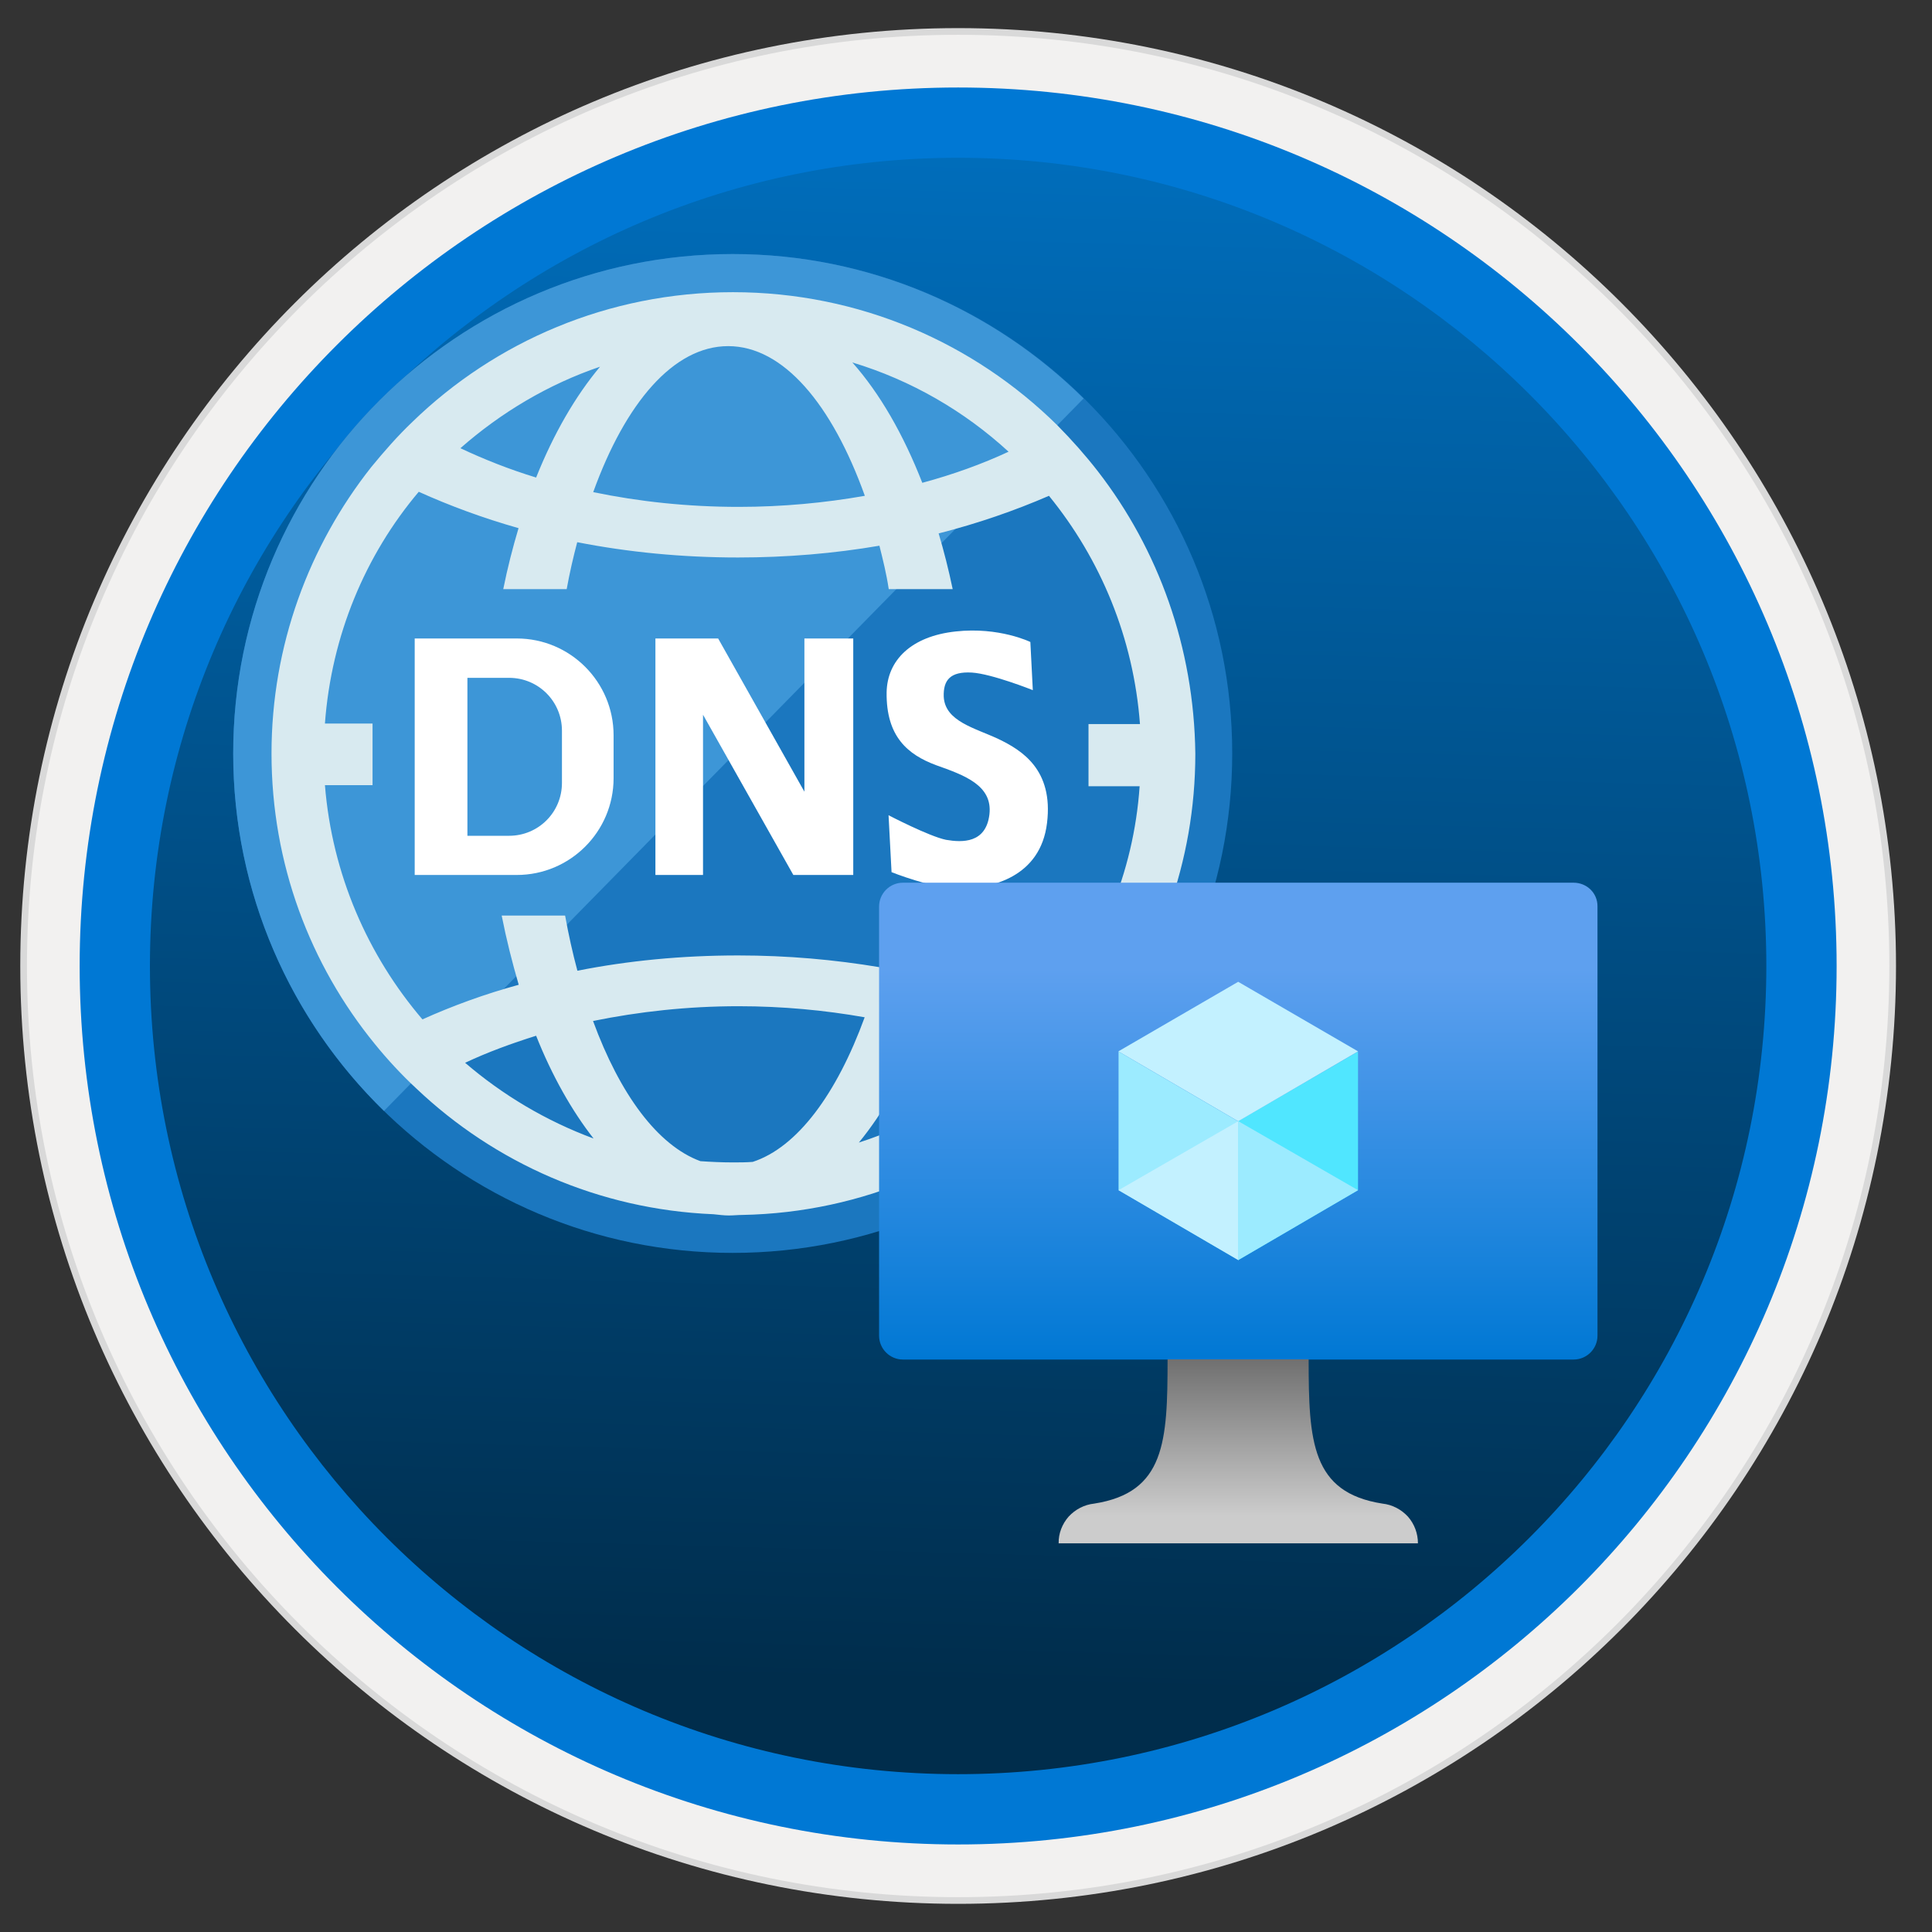 <svg width="103" height="103" viewBox="0 0 103 103" fill="none" xmlns="http://www.w3.org/2000/svg">
<rect x="0" y="0" width="103" height="103" fill="#333333" stroke="none"/>
<path d="M51.081 98.305C76.933 98.305 97.887 77.351 97.887 51.499C97.887 25.646 76.933 4.693 51.081 4.693C25.228 4.693 4.275 25.646 4.275 51.499C4.275 77.351 25.228 98.305 51.081 98.305Z" fill="url(#paint0_linear)"/>
<path fill-rule="evenodd" clip-rule="evenodd" d="M51.081 1.499C23.467 1.499 1.081 23.885 1.081 51.499C1.081 79.112 23.467 101.499 51.081 101.499C78.694 101.499 101.081 79.112 101.081 51.499C101.081 23.885 78.694 1.499 51.081 1.499ZM51.081 97.256C25.809 97.256 5.324 76.77 5.324 51.499C5.324 26.227 25.809 5.742 51.081 5.742C76.352 5.742 96.838 26.227 96.838 51.499C96.838 76.77 76.352 97.256 51.081 97.256Z" fill="#D9D9D9"/>
<path fill-rule="evenodd" clip-rule="evenodd" d="M5.183 51.499C5.183 76.845 25.734 97.396 51.081 97.396C76.427 97.396 96.978 76.845 96.978 51.499C96.978 26.152 76.427 5.601 51.081 5.601C25.734 5.601 5.183 26.152 5.183 51.499ZM51.081 1.855C23.664 1.855 1.437 24.082 1.437 51.499C1.437 78.915 23.664 101.143 51.081 101.143C78.497 101.143 100.725 78.915 100.725 51.499C100.725 24.082 78.497 1.855 51.081 1.855Z" fill="#F2F1F0"/>
<path fill-rule="evenodd" clip-rule="evenodd" d="M7.993 51.499C7.993 75.3 27.28 94.586 51.081 94.586C74.882 94.586 94.168 75.3 94.168 51.499C94.168 27.698 74.882 8.412 51.081 8.412C27.28 8.412 7.993 27.698 7.993 51.499ZM51.081 4.665C25.219 4.665 4.247 25.637 4.247 51.499C4.247 77.361 25.219 98.333 51.081 98.333C76.942 98.333 97.915 77.361 97.915 51.499C97.915 25.637 76.952 4.665 51.081 4.665Z" fill="#0078D4"/>
<path d="M39.063 66.795C53.769 66.795 65.693 54.871 65.693 40.165C65.693 25.459 53.769 13.544 39.063 13.544C24.357 13.544 12.433 25.459 12.433 40.165C12.433 54.871 24.357 66.795 39.063 66.795Z" fill="#1B77BF"/>
<path d="M39.063 13.544C24.357 13.544 12.433 25.468 12.433 40.174C12.433 47.649 15.534 54.412 20.47 59.226L57.769 21.244C52.954 16.486 46.35 13.544 39.063 13.544Z" fill="#3D96D7"/>
<path d="M27.551 34.039H22.109V46.647H27.551C30.399 46.647 32.712 44.333 32.712 41.486V39.2C32.712 36.353 30.399 34.039 27.551 34.039ZM29.959 41.739C29.959 43.303 28.703 44.558 27.139 44.558H24.919V36.137H27.139C28.703 36.137 29.959 37.392 29.959 38.957V41.739Z" fill="white"/>
<path d="M45.479 34.039H42.885V42.207L38.286 34.039H34.942V46.647H37.48V38.104L42.295 46.647H45.489V34.039H45.479Z" fill="white"/>
<path d="M54.931 34.226C54.931 34.226 53.273 33.411 50.959 33.664C48.58 33.917 47.297 35.2 47.268 36.915C47.24 39.266 48.392 40.23 49.901 40.792C51.399 41.326 52.935 41.86 52.748 43.425C52.561 44.961 51.306 44.923 50.434 44.773C49.526 44.586 47.371 43.462 47.371 43.462L47.531 46.497C47.531 46.497 49.722 47.377 51.156 47.377C52.879 47.377 55.474 46.75 55.82 43.874C56.167 41.027 54.471 39.996 53.226 39.397C51.971 38.807 50.378 38.46 50.313 37.139C50.285 36.259 50.659 35.791 51.811 35.856C52.879 35.922 55.062 36.793 55.062 36.793L54.931 34.226Z" fill="white"/>
<path d="M58.527 25.122C57.872 24.279 57.15 23.464 56.373 22.677C51.933 18.294 45.826 15.577 39.072 15.577C32.441 15.577 26.399 18.209 21.988 22.49C21.201 23.239 20.489 24.054 19.796 24.897C16.48 29.093 14.475 34.414 14.475 40.165C14.475 46.047 16.536 51.433 19.983 55.658C20.667 56.501 21.425 57.316 22.203 58.037C26.362 61.98 31.907 64.481 38.033 64.734C38.314 64.762 38.595 64.8 38.848 64.8C39.101 64.8 39.344 64.772 39.569 64.772C46.041 64.65 51.868 62.018 56.214 57.859C57.001 57.11 57.712 56.295 58.406 55.452C61.721 51.255 63.726 45.972 63.726 40.184C63.66 34.508 61.749 29.281 58.527 25.122ZM53.769 24.082C52.364 24.738 50.8 25.3 49.17 25.74C48.168 23.174 46.913 20.982 45.442 19.324C48.58 20.27 51.427 21.928 53.769 24.082ZM38.82 18.453C41.761 18.453 44.355 21.553 46.107 26.433C43.981 26.808 41.723 27.023 39.382 27.023C36.656 27.023 34.061 26.742 31.626 26.237C33.34 21.488 35.907 18.453 38.82 18.453ZM31.991 19.549C30.68 21.113 29.518 23.117 28.582 25.459C27.139 25.019 25.8 24.485 24.545 23.895C26.708 21.993 29.237 20.485 31.991 19.549ZM24.797 56.66C25.987 56.098 27.27 55.63 28.582 55.218C29.425 57.344 30.492 59.227 31.645 60.697C29.116 59.76 26.802 58.383 24.797 56.66ZM40.131 61.943C39.784 61.971 39.41 61.971 39.063 61.971C38.473 61.971 37.902 61.943 37.34 61.905C35.054 61.062 33.05 58.337 31.616 54.431C34.061 53.934 36.656 53.644 39.372 53.644C41.723 53.644 43.971 53.859 46.098 54.234C44.608 58.318 42.51 61.165 40.131 61.943ZM45.788 60.913C47.1 59.32 48.233 57.288 49.17 54.908C50.706 55.349 52.177 55.845 53.554 56.473C51.334 58.44 48.702 59.976 45.788 60.913ZM55.773 54.159C54.022 53.372 52.083 52.754 50.078 52.22C50.388 51.124 50.669 50 50.893 48.811H47.484C47.297 49.747 47.109 50.684 46.894 51.564C44.486 51.162 41.986 50.937 39.353 50.937C36.347 50.937 33.471 51.218 30.783 51.752C30.53 50.815 30.314 49.841 30.127 48.811H26.746C26.999 50.094 27.308 51.312 27.654 52.501C25.837 52.998 24.123 53.625 22.521 54.346C19.608 50.937 17.707 46.619 17.323 41.86H19.861V38.573H17.323C17.669 33.88 19.477 29.59 22.325 26.218C23.983 26.967 25.762 27.623 27.645 28.157C27.336 29.187 27.055 30.283 26.83 31.407H30.212C30.371 30.527 30.558 29.721 30.773 28.906C33.499 29.44 36.375 29.721 39.344 29.721C41.939 29.721 44.477 29.506 46.884 29.093C47.072 29.843 47.259 30.592 47.381 31.407H50.79C50.575 30.377 50.322 29.375 50.041 28.438C52.139 27.904 54.106 27.22 55.923 26.433C58.677 29.815 60.429 34.002 60.775 38.601H58.031V41.917H60.757C60.438 46.553 58.621 50.778 55.773 54.159Z" fill="#D8EAF0"/>
<path d="M83.893 47.059H48.14C47.437 47.059 46.866 47.63 46.866 48.333V71.207C46.866 71.909 47.437 72.481 48.14 72.481H83.893C84.595 72.481 85.166 71.909 85.166 71.207V48.324C85.176 47.621 84.605 47.059 83.893 47.059Z" fill="url(#paint1_linear)"/>
<path d="M72.4 56.06V63.451L66.011 67.179V59.77L72.4 56.06Z" fill="#50E6FF"/>
<path d="M72.4 56.051L66.011 59.779L59.623 56.051L66.011 52.342L72.4 56.051Z" fill="#C3F1FF"/>
<path d="M66.021 59.788V67.179L59.633 63.451V56.06L66.021 59.788Z" fill="#9CEBFF"/>
<path d="M59.633 63.451L66.021 59.77V67.179L59.633 63.451Z" fill="#C3F1FF"/>
<path d="M72.4 63.451L66.011 59.77V67.179L72.4 63.451Z" fill="#9CEBFF"/>
<path d="M73.702 80.161C69.917 79.571 69.767 76.855 69.767 72.471H62.246C62.246 76.855 62.115 79.571 58.331 80.161C57.806 80.217 57.328 80.47 56.972 80.854C56.626 81.248 56.429 81.754 56.439 82.278H75.594C75.594 81.754 75.406 81.248 75.06 80.854C74.704 80.47 74.226 80.217 73.702 80.161Z" fill="url(#paint2_linear)"/>
<defs>
<linearGradient id="paint0_linear" x1="52.851" y1="-13.294" x2="48.868" y2="132.474" gradientUnits="userSpaceOnUse">
<stop stop-color="#007ED8"/>
<stop offset="0.707" stop-color="#002D4C"/>
</linearGradient>
<linearGradient id="paint1_linear" x1="66.018" y1="72.472" x2="66.018" y2="47.055" gradientUnits="userSpaceOnUse">
<stop stop-color="#0078D4"/>
<stop offset="0.82" stop-color="#5EA0EF"/>
</linearGradient>
<linearGradient id="paint2_linear" x1="66.018" y1="82.279" x2="66.018" y2="72.472" gradientUnits="userSpaceOnUse">
<stop offset="0.15" stop-color="#CCCCCC"/>
<stop offset="1" stop-color="#707070"/>
</linearGradient>
</defs>
</svg>
